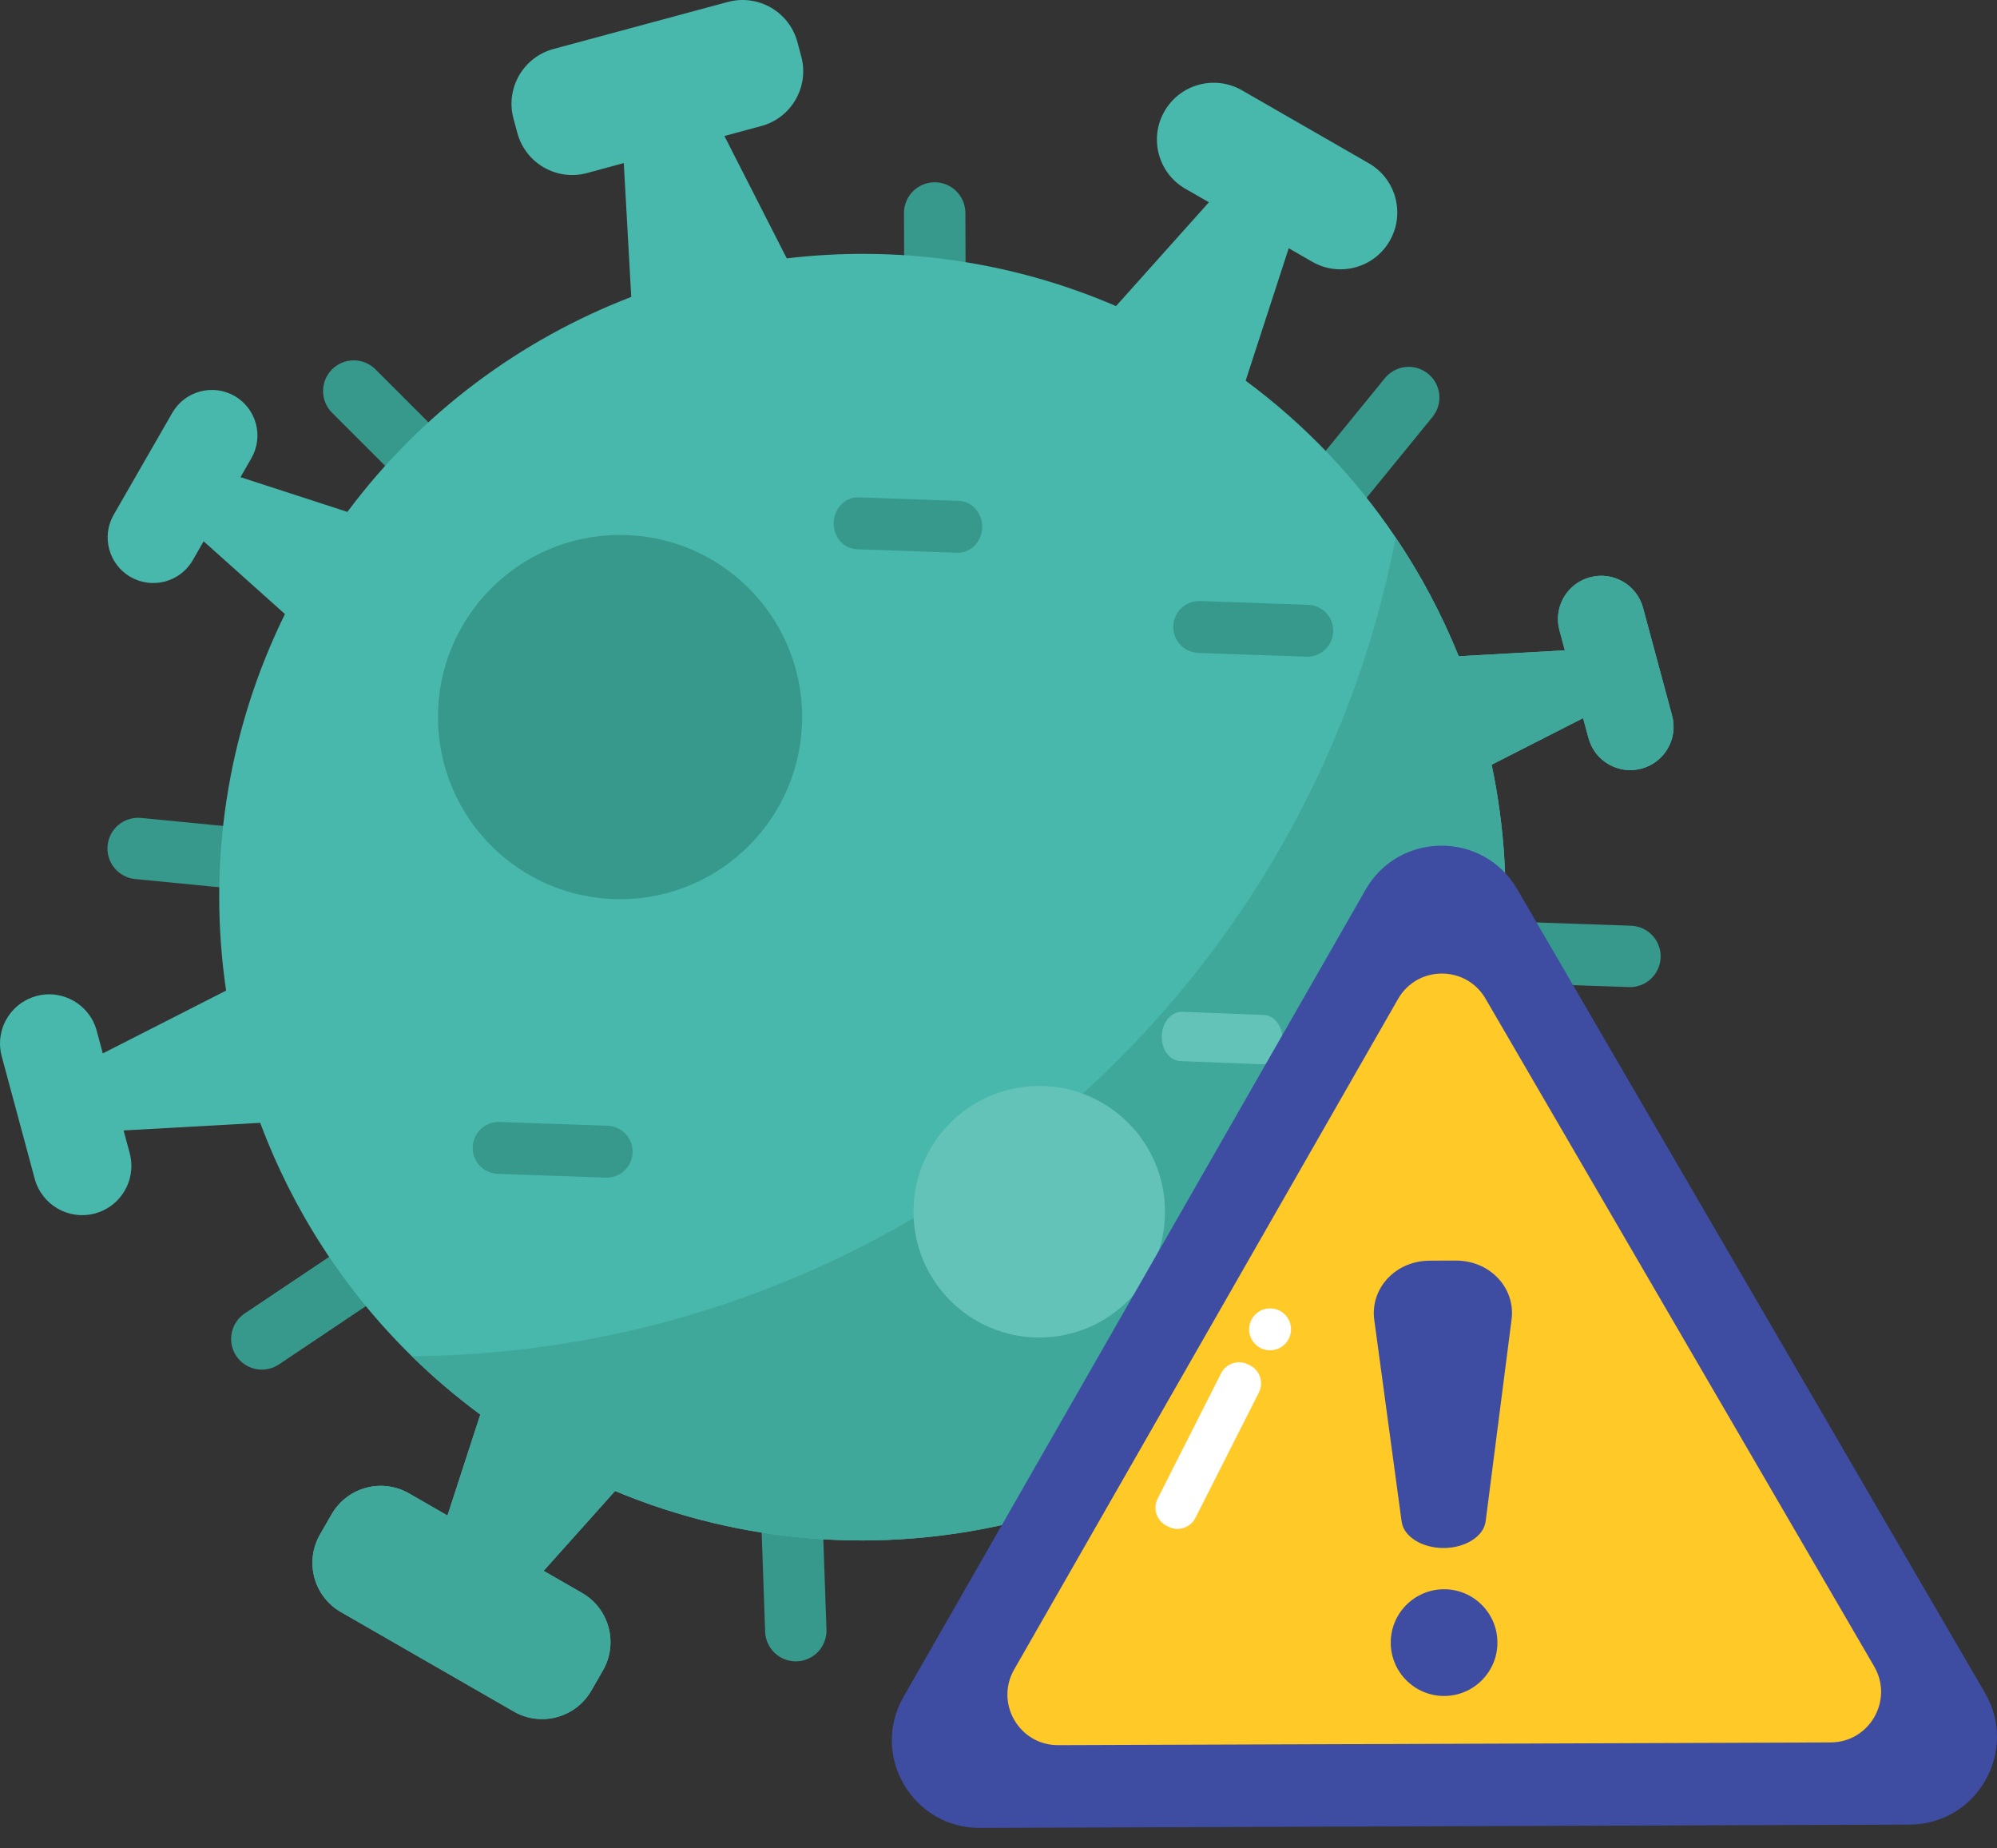 <svg width="67" height="62" viewBox="0 0 67 62" fill="none" xmlns="http://www.w3.org/2000/svg">
<rect x="0" y="0" width="67" height="62" fill="#333333" stroke="none"/>
<g id="Group 48095866">
<path id="Vector" d="M48.117 34.509C48.245 34.268 48.464 34.087 48.725 34.008C48.986 33.928 49.268 33.955 49.51 34.083L53.308 36.102C53.549 36.23 53.73 36.449 53.809 36.71C53.889 36.971 53.862 37.253 53.734 37.494C53.606 37.735 53.387 37.916 53.126 37.995C52.865 38.075 52.583 38.048 52.342 37.92L48.543 35.901C48.302 35.773 48.122 35.554 48.042 35.293C47.962 35.032 47.989 34.75 48.117 34.509ZM31.378 12.46C31.243 12.46 31.109 12.434 30.984 12.383C30.859 12.332 30.745 12.256 30.649 12.161C30.553 12.066 30.477 11.952 30.424 11.828C30.372 11.703 30.345 11.569 30.345 11.434L30.329 7.132C30.333 6.862 30.442 6.604 30.634 6.413C30.826 6.223 31.085 6.116 31.355 6.115C31.626 6.114 31.886 6.219 32.079 6.408C32.272 6.597 32.383 6.854 32.389 7.125L32.404 11.427C32.405 11.7 32.297 11.962 32.105 12.156C31.913 12.35 31.651 12.459 31.378 12.46ZM43.901 17.458C43.796 17.372 43.709 17.267 43.645 17.148C43.581 17.029 43.541 16.898 43.527 16.764C43.514 16.63 43.527 16.494 43.565 16.364C43.604 16.235 43.668 16.114 43.754 16.009L46.472 12.675C46.646 12.467 46.895 12.336 47.164 12.31C47.434 12.284 47.703 12.366 47.913 12.537C48.124 12.708 48.258 12.955 48.287 13.225C48.316 13.495 48.237 13.764 48.068 13.977L45.35 17.31C45.177 17.522 44.928 17.657 44.656 17.684C44.384 17.712 44.113 17.63 43.901 17.458ZM49.358 31.895C49.362 31.76 49.394 31.627 49.45 31.504C49.506 31.381 49.586 31.27 49.685 31.178C49.783 31.085 49.9 31.014 50.026 30.966C50.153 30.919 50.288 30.897 50.423 30.902L54.722 31.052C54.995 31.062 55.253 31.179 55.439 31.379C55.625 31.579 55.724 31.844 55.715 32.117C55.705 32.39 55.588 32.648 55.388 32.834C55.188 33.021 54.923 33.12 54.65 33.11L50.351 32.96C50.216 32.955 50.083 32.924 49.96 32.868C49.837 32.812 49.726 32.732 49.634 32.633C49.541 32.534 49.47 32.418 49.422 32.291C49.375 32.165 49.353 32.03 49.358 31.895H49.358ZM41.676 45.33C41.801 45.278 41.935 45.251 42.07 45.251C42.205 45.251 42.339 45.277 42.464 45.328C42.589 45.38 42.703 45.456 42.799 45.551C42.895 45.646 42.971 45.76 43.023 45.885L44.677 49.855C44.779 50.107 44.778 50.389 44.673 50.64C44.569 50.89 44.37 51.09 44.119 51.194C43.868 51.299 43.586 51.3 43.335 51.197C43.083 51.095 42.882 50.897 42.776 50.647L41.122 46.676C41.07 46.551 41.043 46.418 41.042 46.282C41.042 46.147 41.069 46.013 41.12 45.888C41.172 45.763 41.247 45.65 41.343 45.554C41.438 45.458 41.551 45.382 41.676 45.33L41.676 45.33ZM26.515 49.384C26.788 49.374 27.053 49.474 27.253 49.66C27.453 49.846 27.57 50.104 27.579 50.377L27.729 54.676C27.734 54.947 27.633 55.209 27.447 55.406C27.261 55.602 27.005 55.718 26.735 55.727C26.464 55.736 26.201 55.639 26.002 55.456C25.803 55.272 25.684 55.018 25.671 54.748L25.521 50.449C25.512 50.176 25.611 49.91 25.798 49.711C25.984 49.511 26.242 49.394 26.515 49.384ZM13.213 41.945C13.365 42.172 13.421 42.45 13.368 42.718C13.315 42.986 13.158 43.222 12.931 43.374L9.357 45.768C9.245 45.843 9.119 45.896 8.986 45.922C8.853 45.949 8.717 45.949 8.584 45.923C8.451 45.896 8.325 45.844 8.213 45.769C8.1 45.694 8.004 45.598 7.928 45.486C7.853 45.373 7.801 45.247 7.774 45.115C7.748 44.982 7.747 44.846 7.774 44.713C7.8 44.58 7.852 44.454 7.927 44.341C8.002 44.229 8.098 44.132 8.211 44.057L11.785 41.663C11.897 41.588 12.023 41.535 12.156 41.509C12.288 41.482 12.425 41.482 12.557 41.508C12.69 41.534 12.816 41.587 12.929 41.661C13.041 41.736 13.138 41.833 13.213 41.945ZM9.936 28.979C9.909 29.251 9.776 29.501 9.565 29.674C9.354 29.848 9.083 29.93 8.811 29.904L4.53 29.485C4.259 29.458 4.01 29.324 3.838 29.113C3.665 28.902 3.583 28.632 3.61 28.361C3.636 28.09 3.769 27.841 3.979 27.667C4.189 27.494 4.459 27.411 4.73 27.436L9.011 27.854C9.283 27.881 9.533 28.014 9.707 28.225C9.88 28.436 9.962 28.707 9.936 28.979ZM15.633 16.879C15.44 17.072 15.178 17.181 14.905 17.181C14.632 17.181 14.37 17.073 14.177 16.88L11.134 13.839C10.944 13.646 10.838 13.385 10.839 13.113C10.84 12.842 10.948 12.582 11.14 12.39C11.332 12.198 11.592 12.089 11.863 12.088C12.135 12.086 12.396 12.192 12.59 12.383L15.633 15.423C15.728 15.519 15.804 15.632 15.856 15.757C15.908 15.882 15.934 16.016 15.934 16.151C15.934 16.286 15.908 16.42 15.856 16.545C15.804 16.67 15.729 16.784 15.633 16.879Z" fill="#37998B"/>
<path id="Vector_2" d="M56.065 41.917L53.052 47.154C52.528 48.066 51.364 48.379 50.452 47.855L50.022 47.608C49.11 47.084 48.797 45.919 49.321 45.008L49.957 43.902L46.409 42.749C43.77 46.403 40.144 49.018 36.114 50.438L36.224 52.412L36.656 52.295C36.775 52.263 36.899 52.255 37.021 52.27C37.142 52.286 37.26 52.326 37.367 52.387C37.473 52.449 37.567 52.531 37.642 52.628C37.717 52.725 37.772 52.837 37.803 52.955C37.938 53.455 37.642 53.969 37.143 54.103L34.814 54.732C34.574 54.796 34.319 54.763 34.104 54.639C33.889 54.515 33.732 54.311 33.667 54.071C33.532 53.572 33.828 53.057 34.327 52.924L34.758 52.807L33.886 51.093C29.57 52.11 24.935 51.81 20.636 50.013L18.239 52.692L19.527 53.433C20.439 53.956 20.753 55.121 20.228 56.033L19.839 56.709C19.315 57.621 18.151 57.935 17.239 57.411L11.437 54.074C10.525 53.549 10.211 52.384 10.736 51.472L11.125 50.797C11.649 49.885 12.813 49.57 13.725 50.095L15.013 50.836L16.114 47.448C15.304 46.851 14.536 46.198 13.817 45.493C11.533 43.255 9.817 40.572 8.729 37.664L4.146 37.919L4.352 38.68C4.389 38.822 4.407 38.964 4.408 39.104C4.411 39.833 3.926 40.504 3.188 40.703C2.307 40.941 1.402 40.419 1.164 39.539L0.058 35.434C0.02 35.295 0.001 35.152 1.04483e-05 35.008C-0.003 34.278 0.484 33.609 1.222 33.41C2.101 33.174 3.008 33.695 3.244 34.574L3.449 35.335L7.586 33.228C6.968 29.036 7.576 24.637 9.56 20.597L6.832 18.157L6.469 18.789C6.047 19.523 5.112 19.774 4.378 19.353C3.647 18.931 3.395 17.996 3.816 17.264L5.781 13.847C6.203 13.115 7.138 12.863 7.87 13.283C8.603 13.705 8.855 14.64 8.433 15.372L8.069 16.006L11.655 17.171C14.147 13.829 17.477 11.383 21.179 9.96L20.928 5.471L19.693 5.805C18.678 6.078 17.632 5.478 17.358 4.461L17.227 3.977C16.953 2.962 17.555 1.917 18.571 1.643L24.417 0.066C25.433 -0.208 26.479 0.394 26.753 1.409L26.882 1.893C27.156 2.909 26.555 3.955 25.54 4.228L24.304 4.562L26.396 8.667C30.067 8.23 33.874 8.73 37.444 10.267L40.559 6.785L39.77 6.332C38.858 5.808 38.545 4.644 39.069 3.732C39.593 2.82 40.758 2.505 41.67 3.03L45.925 5.477C46.837 6.002 47.15 7.167 46.626 8.079C46.101 8.991 44.936 9.304 44.026 8.78L43.237 8.327L41.792 12.769C43.758 14.223 45.46 16.002 46.825 18.03C47.667 19.279 48.376 20.614 48.94 22.012L52.5 21.814L52.321 21.145C52.288 21.022 52.271 20.895 52.27 20.768C52.269 20.449 52.374 20.138 52.569 19.884C52.763 19.63 53.035 19.448 53.344 19.364C54.119 19.156 54.916 19.614 55.124 20.388L56.099 24.002C56.308 24.775 55.85 25.573 55.075 25.782C54.3 25.991 53.503 25.532 53.295 24.757L53.114 24.088L50.045 25.652C50.921 29.805 50.581 34.228 48.87 38.347L51.698 40.877L52.334 39.77C52.858 38.858 54.022 38.545 54.934 39.069L55.363 39.316C56.276 39.842 56.59 41.006 56.065 41.917H56.065Z" fill="#48B8AC"/>
<path id="Vector_3" d="M20.825 30.162C24.199 30.15 26.924 27.405 26.912 24.031C26.9 20.657 24.155 17.931 20.781 17.944C17.407 17.956 14.681 20.701 14.694 24.075C14.706 27.449 17.451 30.174 20.825 30.162Z" fill="#37998B"/>
<path id="Vector_4" d="M15.859 38.474C15.867 38.244 15.966 38.026 16.135 37.868C16.304 37.711 16.529 37.627 16.759 37.635L20.395 37.762C20.623 37.773 20.839 37.873 20.994 38.042C21.15 38.21 21.232 38.433 21.224 38.662C21.216 38.891 21.118 39.108 20.952 39.265C20.785 39.423 20.563 39.508 20.334 39.502L16.698 39.375C16.468 39.367 16.25 39.267 16.092 39.099C15.935 38.93 15.851 38.705 15.859 38.474Z" fill="#37998B"/>
<path id="Vector_5" d="M56.065 41.916L53.052 47.154C52.528 48.066 51.364 48.379 50.452 47.855L50.022 47.608C49.11 47.084 48.797 45.918 49.321 45.008L49.957 43.901L46.409 42.749C43.77 46.403 40.144 49.018 36.114 50.438L36.224 52.412L36.656 52.295C36.775 52.263 36.899 52.255 37.021 52.27C37.142 52.286 37.26 52.326 37.367 52.387C37.473 52.449 37.567 52.53 37.642 52.628C37.717 52.725 37.772 52.837 37.803 52.955C37.938 53.455 37.642 53.969 37.143 54.103L34.814 54.731C34.575 54.796 34.319 54.763 34.104 54.639C33.889 54.515 33.732 54.311 33.667 54.071C33.532 53.572 33.828 53.057 34.327 52.924L34.758 52.807L33.886 51.093C29.57 52.11 24.936 51.81 20.636 50.013L18.239 52.691L19.527 53.432C20.439 53.956 20.753 55.121 20.228 56.033L19.839 56.708C19.315 57.62 18.151 57.935 17.239 57.411L11.437 54.074C10.525 53.548 10.211 52.384 10.736 51.472L11.125 50.797C11.649 49.884 12.813 49.57 13.725 50.095L15.013 50.836L16.114 47.448C15.304 46.851 14.536 46.198 13.817 45.493C30.224 45.355 43.834 33.575 46.825 18.03C47.667 19.279 48.376 20.614 48.94 22.012L52.5 21.814L52.321 21.144C52.288 21.022 52.27 20.895 52.27 20.768C52.269 20.449 52.374 20.138 52.569 19.884C52.763 19.63 53.035 19.447 53.344 19.364C54.119 19.155 54.915 19.614 55.124 20.387L56.099 24.002C56.308 24.775 55.85 25.573 55.075 25.782C54.3 25.991 53.503 25.532 53.294 24.757L53.114 24.088L50.045 25.651C50.921 29.805 50.581 34.227 48.87 38.347L51.698 40.876L52.334 39.77C52.858 38.858 54.022 38.545 54.934 39.069L55.363 39.316C56.275 39.841 56.59 41.006 56.065 41.916Z" fill="#3FA89B"/>
<path id="Vector_6" d="M39.364 21C39.372 20.77 39.472 20.552 39.641 20.394C39.81 20.237 40.034 20.153 40.265 20.161L43.9 20.288C44.129 20.299 44.344 20.399 44.5 20.568C44.655 20.736 44.738 20.959 44.73 21.188C44.722 21.417 44.624 21.634 44.457 21.791C44.29 21.949 44.068 22.034 43.839 22.028L40.204 21.901C39.973 21.893 39.755 21.793 39.598 21.625C39.44 21.456 39.356 21.231 39.364 21ZM27.971 17.525C27.988 17.044 28.363 16.667 28.808 16.683L32.176 16.801C32.621 16.817 32.968 17.219 32.952 17.699C32.935 18.18 32.56 18.557 32.115 18.541L28.747 18.423C28.302 18.408 27.954 18.006 27.971 17.525Z" fill="#37998B"/>
<path id="Vector_7" d="M38.978 34.741C38.995 34.284 39.303 33.925 39.665 33.939L42.403 34.045C42.765 34.059 43.044 34.441 43.027 34.897C43.009 35.354 42.701 35.713 42.339 35.699L39.601 35.593C39.239 35.579 38.96 35.197 38.978 34.741Z" fill="#63C3B8"/>
<path id="Vector_8" d="M34.867 44.865C37.197 44.865 39.086 42.976 39.086 40.646C39.086 38.316 37.197 36.427 34.867 36.427C32.537 36.427 30.648 38.316 30.648 40.646C30.648 42.976 32.537 44.865 34.867 44.865Z" fill="#63C3B8"/>
<path id="Vector_9" d="M45.815 29.845L30.314 56.916C29.19 58.879 30.613 61.322 32.874 61.314L64.068 61.203C66.33 61.194 67.735 58.741 66.597 56.786L50.903 29.827C49.766 27.872 46.938 27.883 45.814 29.845H45.815Z" fill="#3E4DA2"/>
<path id="Vector_10" d="M46.904 33.51L34.025 56.001C33.377 57.134 34.198 58.544 35.503 58.539L61.42 58.447C62.725 58.442 63.536 57.026 62.879 55.898L49.84 33.499C49.184 32.371 47.552 32.377 46.904 33.51Z" fill="#FFC928"/>
<path id="Vector_11" d="M42.614 45.294C43.002 45.292 43.316 44.976 43.314 44.588C43.313 44.2 42.997 43.886 42.609 43.888C42.221 43.889 41.907 44.205 41.908 44.593C41.91 44.981 42.225 45.295 42.614 45.294Z" fill="white"/>
<path id="Vector_12" d="M39.2 51.211L39.137 51.179C38.977 51.098 38.856 50.957 38.8 50.787C38.744 50.616 38.758 50.431 38.839 50.271L40.968 46.065C41.049 45.906 41.19 45.784 41.36 45.728C41.531 45.673 41.716 45.687 41.876 45.768L41.939 45.8C42.099 45.88 42.22 46.022 42.276 46.192C42.332 46.362 42.318 46.548 42.237 46.708L40.108 50.913C40.068 50.992 40.013 51.063 39.946 51.121C39.878 51.179 39.8 51.223 39.716 51.25C39.631 51.278 39.542 51.289 39.454 51.282C39.365 51.275 39.279 51.251 39.2 51.211Z" fill="white"/>
<g id="Group">
<path id="Vector_13" d="M48.438 51.926C47.716 51.928 47.094 51.548 47.025 51.04L46.107 44.273C45.965 43.23 46.807 42.291 47.968 42.287L48.838 42.284C50 42.28 50.848 43.212 50.714 44.257L49.844 51.03C49.779 51.538 49.16 51.923 48.438 51.926H48.438Z" fill="#3E4DA2"/>
<path id="Vector_14" d="M48.456 56.889C49.444 56.885 50.242 56.081 50.239 55.093C50.235 54.104 49.431 53.306 48.443 53.309C47.455 53.313 46.656 54.117 46.66 55.105C46.663 56.094 47.468 56.892 48.456 56.889Z" fill="#3E4DA2"/>
</g>
</g>
</svg>
